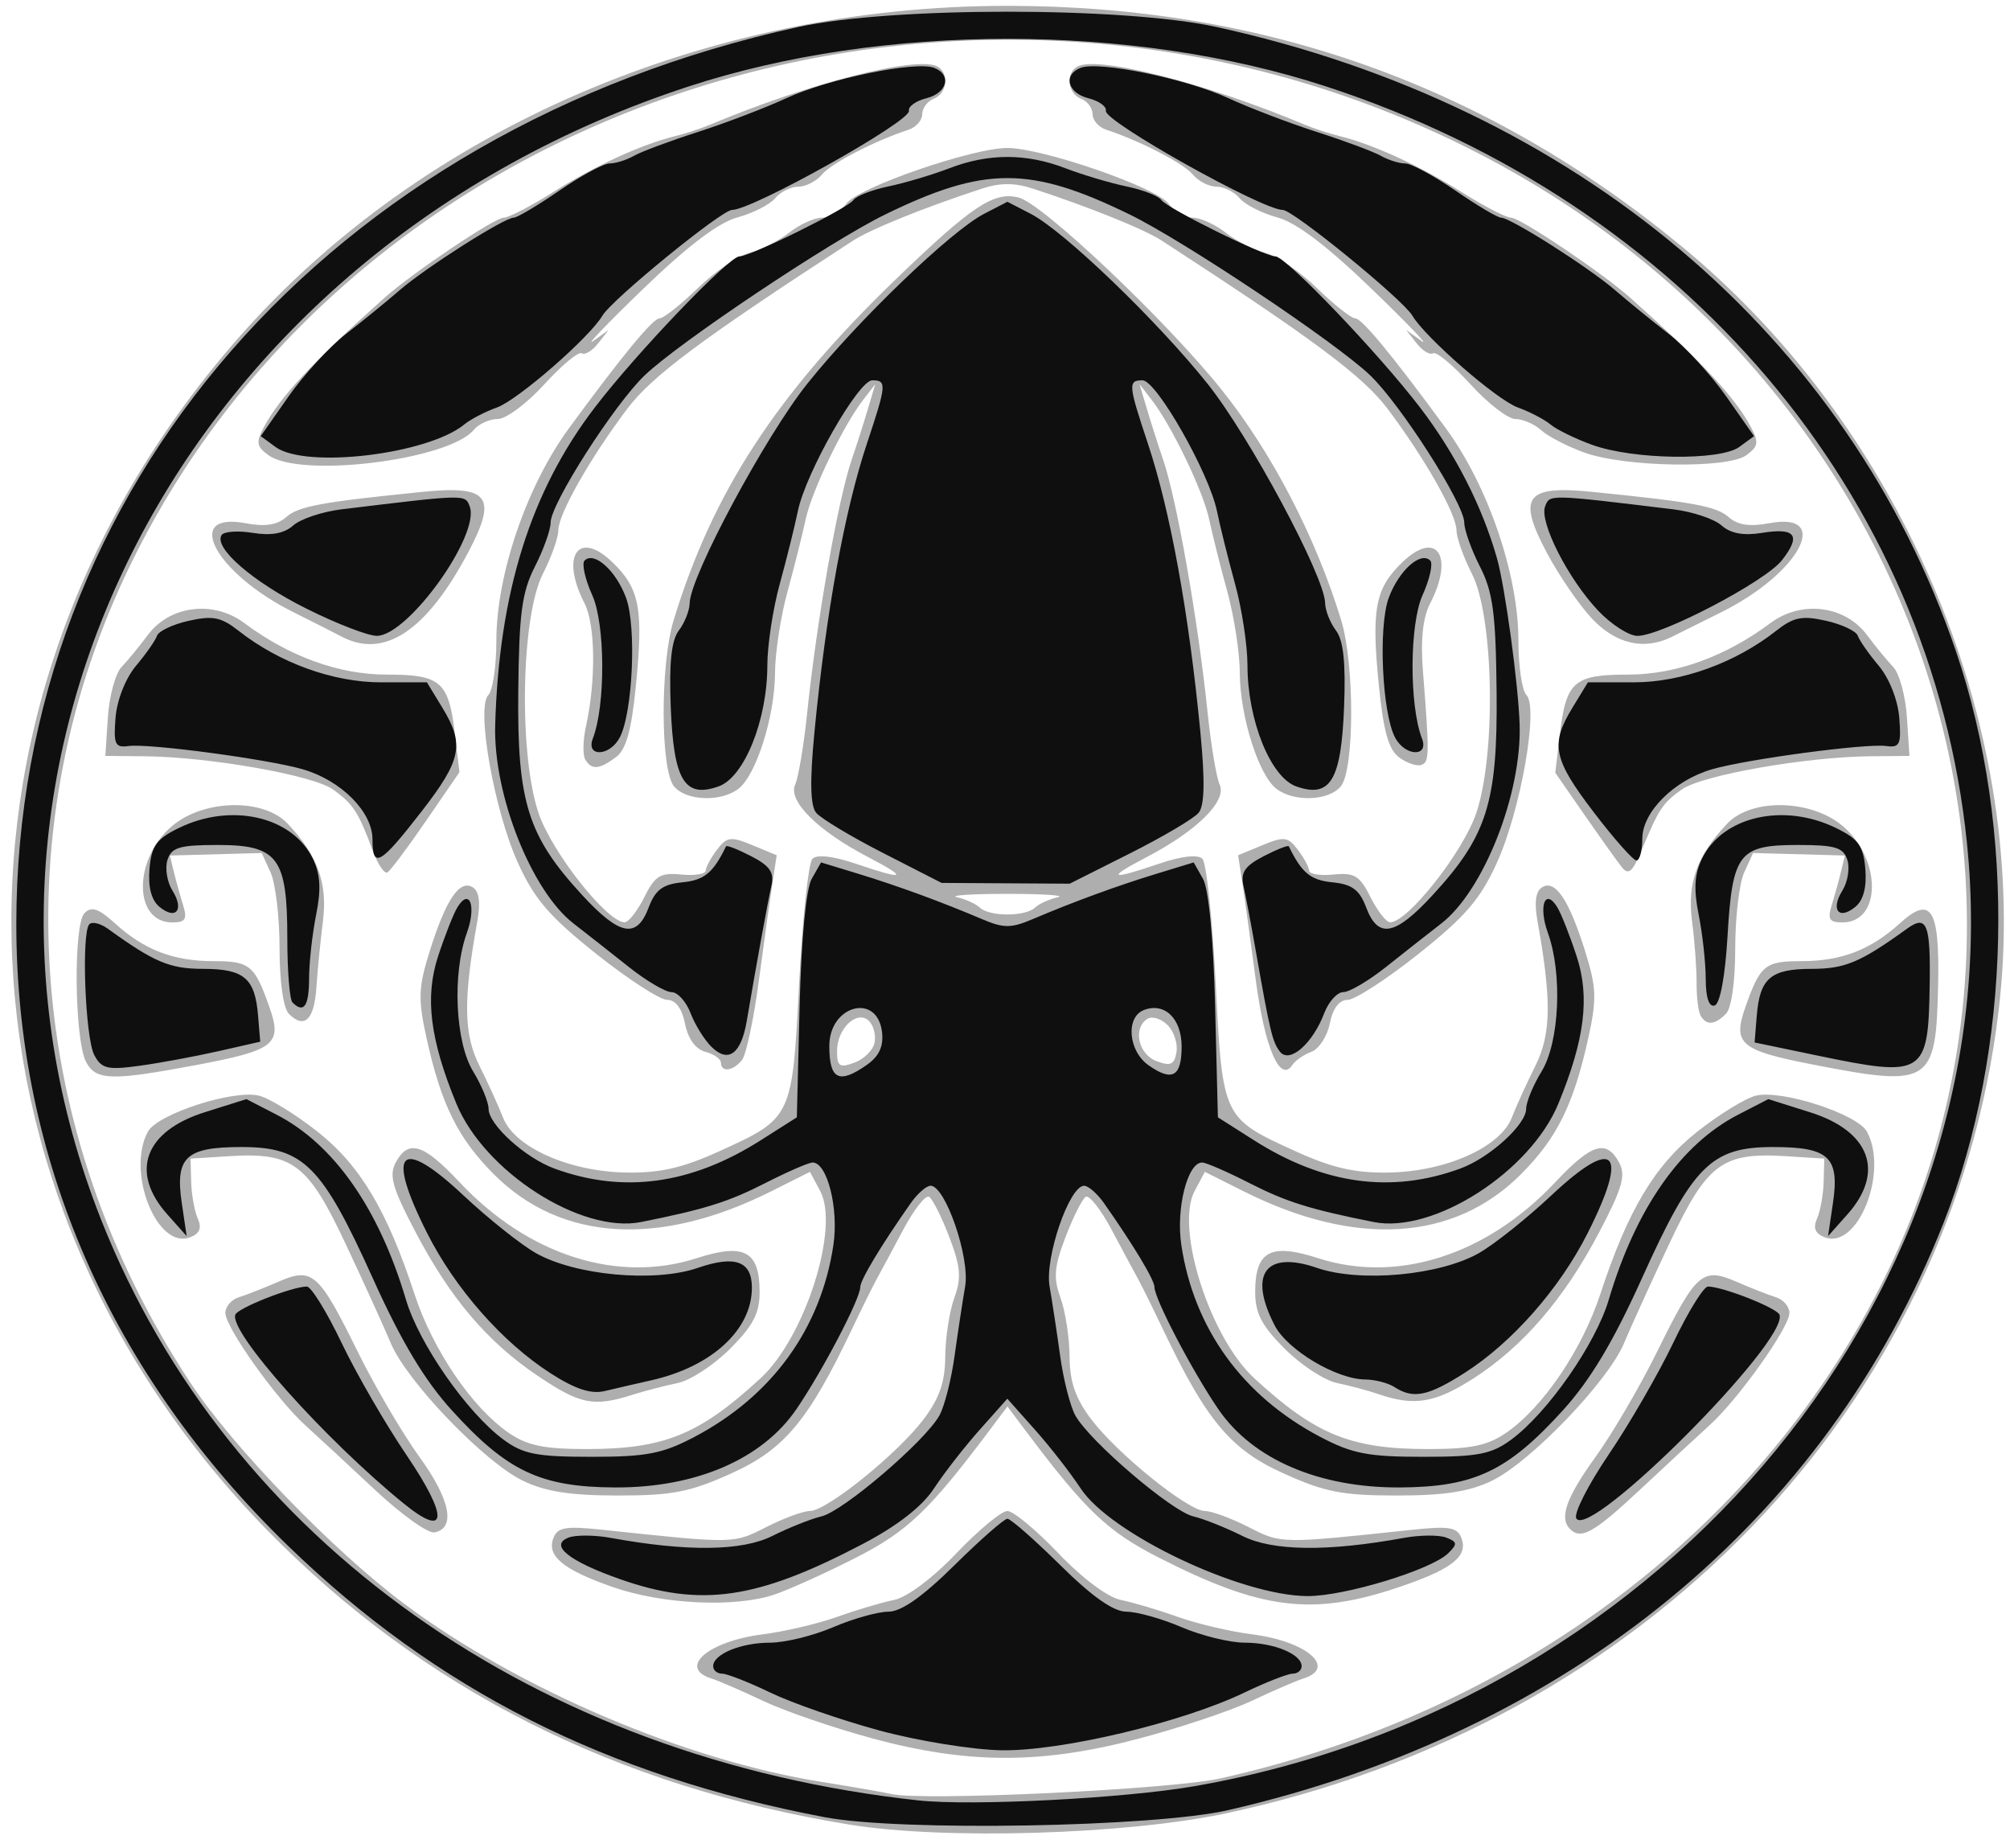 <?xml version="1.0" encoding="UTF-8" standalone="no"?>
<!-- Created with Inkscape (http://www.inkscape.org/) -->

<svg
   xmlns:dc="http://purl.org/dc/elements/1.1/"
   xmlns:cc="http://creativecommons.org/ns#"
   xmlns:rdf="http://www.w3.org/1999/02/22-rdf-syntax-ns#"
   xmlns:svg="http://www.w3.org/2000/svg"
   xmlns="http://www.w3.org/2000/svg"
   xmlns:sodipodi="http://sodipodi.sourceforge.net/DTD/sodipodi-0.dtd"
   xmlns:inkscape="http://www.inkscape.org/namespaces/inkscape"
   width="68.792mm"
   height="63.235mm"
   viewBox="0 0 68.792 63.235"
   version="1.1"
   id="svg3810"
   inkscape:version="0.92.2 5c3e80d, 2017-08-06"
   sodipodi:docname="logo-new.svg">
  <defs
     id="defs3804" />
  <sodipodi:namedview
     id="base"
     pagecolor="#ffffff"
     bordercolor="#666666"
     borderopacity="1.0"
     inkscape:pageopacity="0"
     inkscape:pageshadow="2"
     inkscape:zoom="0.35"
     inkscape:cx="278.57143"
     inkscape:cy="36.642856"
     inkscape:document-units="mm"
     inkscape:current-layer="layer1"
     showgrid="false"
     fit-margin-top="0"
     fit-margin-left="0"
     fit-margin-right="0"
     fit-margin-bottom="0"
     inkscape:pagecheckerboard="true"
     showborder="false"
     inkscape:window-width="1918"
     inkscape:window-height="718"
     inkscape:window-x="1920"
     inkscape:window-y="720"
     inkscape:window-maximized="0" />
  <g
     inkscape:label="Layer 1"
     inkscape:groupmode="layer"
     id="layer1"
     transform="translate(-32.128,-95.293)">
    <g
       id="g3962"
       transform="matrix(0.265,0,0,0.265,14.139,77.657)">
      <path
         style="fill:#aeaeae"
         d="M 177.589,302.147 C 147.397,297.222 122.541,284.671 102.49,264.225 59.69,220.584 58.193,156.063 98.91,109.918 122.548,83.129 159.341,67.305 197.99,67.305 c 33.054,0 61.774,10.239 87.052,31.034 29.023,23.877 45.248,63.002 40.958,98.771 -6.118,51.014 -45.667,92.075 -99.767,103.58 -12.958,2.756 -36.384,3.457 -48.644,1.457 z m 47.901,-5.962 c 37.992,-8.511 69.113,-31.707 85.236,-63.529 C 337.614,179.585 314.433,114.73 258.348,86.112 194.774,53.672 115.112,77.945 84.994,138.933 c -16.812,34.044 -14.009,73.644 7.519,106.223 5.462,8.266 18.454,21.681 27.602,28.501 14.75,10.997 36.213,20.151 53.875,22.978 4.125,0.66 8.175,1.363 9,1.56 3.925,0.942 36.12,-0.582 42.5,-2.011 z m -45,-5.183 c -4.95,-1.342 -11.25,-3.504 -14,-4.805 -2.75,-1.301 -5.787,-2.615 -6.75,-2.922 -4.351,-1.385 -0.38,-4.805 6.604,-5.688 2.83,-0.358 7.171,-1.376 9.646,-2.262 2.475,-0.886 5.787,-1.87 7.359,-2.187 1.682,-0.338 5.001,-2.822 8.058,-6.029 2.859,-2.999 5.821,-5.454 6.583,-5.454 0.762,0 3.724,2.454 6.583,5.454 3.057,3.207 6.376,5.691 8.058,6.029 1.573,0.317 4.884,1.3 7.359,2.187 2.475,0.886 6.816,1.904 9.646,2.262 6.984,0.884 10.955,4.304 6.604,5.688 -0.963,0.306 -4,1.618 -6.75,2.915 -2.75,1.297 -9.385,3.507 -14.746,4.912 -12.462,3.265 -21.944,3.237 -34.254,-0.1 z m -33.5,-19.539 c -6.411,-2.246 -8.525,-3.997 -7.633,-6.322 0.536,-1.397 1.581,-1.57 6.387,-1.058 17.01,1.813 16.849,1.815 21.084,-0.345 2.245,-1.145 4.789,-2.083 5.652,-2.083 2.157,0 11.294,-7.367 14.677,-11.833 2.049,-2.705 2.785,-4.829 2.805,-8.096 0.015,-2.436 0.542,-5.852 1.171,-7.591 0.937,-2.591 0.82,-4.009 -0.648,-7.854 -0.985,-2.58 -2.159,-4.919 -2.608,-5.196 -0.449,-0.277 -1.961,1.65 -3.361,4.283 -1.399,2.633 -2.92,5.462 -3.379,6.287 -0.459,0.825 -1.906,3.75 -3.215,6.5 -5.622,11.804 -8.731,15.534 -15.511,18.608 -5.399,2.448 -7.658,2.892 -14.712,2.892 -6.152,0 -9.368,-0.499 -12.281,-1.907 -4.984,-2.408 -15.007,-12.839 -17.061,-17.756 -0.859,-2.055 -3.495,-7.847 -5.858,-12.872 -4.871,-10.354 -6.813,-11.803 -15.113,-11.276 l -4.896,0.311 0.084,3 c 0.046,1.65 0.43,3.784 0.854,4.742 0.539,1.219 0.242,1.944 -0.991,2.417 -4.258,1.634 -8.272,-8.378 -5.464,-13.626 1.227,-2.293 11.076,-5.486 14.371,-4.659 1.35,0.339 4.744,2.426 7.542,4.638 5.515,4.36 8.982,10.166 12.535,20.992 2.353,7.169 7.406,14.618 12.131,17.882 2.408,1.663 4.566,2.115 10.101,2.115 10.005,0 14.57,-1.862 22.485,-9.169 5.72,-5.281 10.211,-19.406 7.677,-24.146 l -1.324,-2.477 -5,2.508 c -14.454,7.249 -27.151,6.476 -35.809,-2.183 -4.686,-4.686 -6.846,-9.069 -8.742,-17.742 -1.081,-4.941 -1.019,-6.439 0.459,-11.138 2.08,-6.613 3.85,-9.23 5.536,-8.188 0.838,0.518 1.032,1.962 0.592,4.403 -1.827,10.127 -1.765,14.55 0.261,18.608 1.104,2.213 2.488,5.253 3.075,6.755 1.485,3.8 8.509,6.932 15.847,7.066 4.363,0.08 7.301,-0.585 11.978,-2.708 9.528,-4.327 9.513,-4.294 10.406,-21.737 0.426,-8.321 1.198,-15.552 1.716,-16.07 0.589,-0.589 2.686,-0.349 5.596,0.639 6.407,2.175 6.895,1.91 1.585,-0.863 -6.496,-3.393 -10.365,-7.233 -9.415,-9.345 0.424,-0.942 1.12,-5.087 1.548,-9.212 1.242,-11.974 3.979,-27.544 5.757,-32.75 0.61,-1.788 1.545,-4.713 2.078,-6.5 l 0.968,-3.25 -1.548,2 c -2.623,3.39 -6.677,11.818 -7.455,15.5 -0.407,1.925 -1.458,6.109 -2.336,9.299 -0.878,3.189 -1.603,7.914 -1.611,10.5 -0.017,5.572 -2.429,13.195 -4.73,14.951 -2.272,1.734 -6.75,1.564 -8.311,-0.316 -1.763,-2.125 -1.799,-15.722 -0.057,-21.436 5.053,-16.573 13.267,-29.173 28.74,-44.084 9.812,-9.456 12.617,-11.32 15.822,-10.515 3.118,0.783 19.141,15.959 26.266,24.879 6.476,8.108 12.141,19.043 15.397,29.72 1.742,5.714 1.706,19.312 -0.057,21.436 -1.56,1.88 -6.038,2.05 -8.311,0.316 -2.301,-1.756 -4.713,-9.379 -4.73,-14.951 -0.008,-2.586 -0.733,-7.311 -1.611,-10.5 -0.878,-3.189 -1.93,-7.374 -2.336,-9.299 -0.778,-3.682 -4.832,-12.11 -7.455,-15.5 l -1.548,-2 0.968,3.25 c 0.532,1.788 1.467,4.713 2.078,6.5 1.778,5.206 4.515,20.776 5.757,32.75 0.428,4.125 1.125,8.27 1.548,9.212 0.95,2.112 -2.918,5.952 -9.415,9.345 -5.31,2.773 -4.823,3.038 1.585,0.863 2.91,-0.988 5.007,-1.227 5.596,-0.639 0.518,0.518 1.29,7.749 1.716,16.07 0.893,17.443 0.878,17.411 10.406,21.737 4.677,2.124 7.615,2.788 11.978,2.708 7.337,-0.134 14.361,-3.266 15.847,-7.066 0.587,-1.502 1.971,-4.541 3.075,-6.755 2.025,-4.058 2.087,-8.481 0.261,-18.608 -0.44,-2.441 -0.246,-3.885 0.592,-4.403 1.686,-1.042 3.456,1.575 5.536,8.188 1.478,4.699 1.54,6.197 0.459,11.138 -1.897,8.673 -4.057,13.056 -8.742,17.742 -8.658,8.658 -21.355,9.432 -35.809,2.183 l -5,-2.508 -1.324,2.477 c -2.534,4.739 1.957,18.865 7.677,24.146 7.915,7.308 12.48,9.169 22.485,9.169 5.535,0 7.693,-0.452 10.101,-2.115 4.725,-3.264 9.778,-10.712 12.131,-17.882 3.553,-10.826 7.02,-16.632 12.535,-20.992 2.798,-2.212 6.192,-4.299 7.542,-4.638 3.295,-0.827 13.144,2.366 14.371,4.659 2.809,5.248 -1.206,15.26 -5.464,13.626 -1.233,-0.473 -1.53,-1.198 -0.991,-2.417 0.424,-0.958 0.808,-3.092 0.854,-4.742 l 0.084,-3 -4.896,-0.311 c -8.3,-0.527 -10.242,0.922 -15.113,11.276 -2.363,5.024 -5,10.817 -5.858,12.872 -2.054,4.917 -12.077,15.348 -17.061,17.756 -2.913,1.408 -6.129,1.907 -12.281,1.907 -7.054,0 -9.314,-0.444 -14.712,-2.892 -6.78,-3.074 -9.888,-6.804 -15.511,-18.608 -1.31,-2.75 -2.757,-5.675 -3.215,-6.5 -0.459,-0.825 -1.979,-3.654 -3.379,-6.287 -1.399,-2.633 -2.912,-4.56 -3.361,-4.283 -0.449,0.277 -1.622,2.616 -2.608,5.196 -1.468,3.845 -1.585,5.262 -0.648,7.854 0.629,1.739 1.156,5.155 1.171,7.591 0.021,3.267 0.757,5.391 2.805,8.096 3.383,4.466 12.52,11.833 14.677,11.833 0.863,0 3.406,0.937 5.652,2.083 4.234,2.16 4.074,2.158 21.084,0.345 4.806,-0.512 5.851,-0.339 6.387,1.058 0.919,2.394 -1.264,4.078 -8.351,6.441 -10.954,3.653 -17.538,2.815 -30.732,-3.91 -6.653,-3.391 -9.479,-6.089 -17.299,-16.516 l -2.25,-3 -2.25,3 c -7.821,10.428 -10.646,13.125 -17.299,16.516 -3.823,1.948 -8.557,4.092 -10.522,4.763 -5.05,1.726 -14.477,1.288 -20.929,-0.972 z m 33.844,-70.276 c 0.189,-0.959 -0.129,-2.216 -0.708,-2.795 -1.511,-1.511 -4.136,0.935 -4.136,3.854 0,2.012 0.32,2.227 2.25,1.515 1.238,-0.457 2.405,-1.615 2.594,-2.574 z m 37.839,-2.277 c -0.82,-0.82 -1.984,-1.186 -2.586,-0.813 -1.921,1.187 -1.204,4.583 1.154,5.467 1.827,0.685 2.313,0.467 2.586,-1.16 0.185,-1.102 -0.334,-2.674 -1.154,-3.494 z M 201.54,183.753 c 0.522,-0.497 1.85,-1.101 2.95,-1.344 1.1,-0.242 -1.825,-0.441 -6.5,-0.441 -4.675,0 -7.6,0.198 -6.5,0.441 1.1,0.242 2.428,0.847 2.95,1.344 1.228,1.167 5.872,1.167 7.1,0 z m -85.221,75.178 c -3.394,-3.176 -7.444,-6.928 -9,-8.337 -3.739,-3.385 -10.329,-12.649 -10.329,-14.52 0,-0.815 0.787,-1.725 1.75,-2.023 0.963,-0.298 3.26,-1.199 5.106,-2.003 4.382,-1.908 5.197,-1.189 10.227,9.021 2.191,4.447 5.778,10.561 7.97,13.586 4.002,5.521 4.742,9.233 1.947,9.765 -0.825,0.157 -4.277,-2.313 -7.671,-5.49 z m 154.337,5.058 c -1.432,-1.432 -0.504,-4.055 3.302,-9.333 2.181,-3.025 5.758,-9.139 7.949,-13.586 5.03,-10.21 5.845,-10.929 10.227,-9.021 1.846,0.804 4.144,1.705 5.106,2.003 0.963,0.298 1.75,1.208 1.75,2.023 0,1.871 -6.59,11.135 -10.329,14.52 -1.556,1.409 -5.594,5.149 -8.973,8.312 -5.935,5.554 -7.614,6.5 -9.03,5.083 z M 137.357,244.218 c -6.548,-4.41 -11.299,-9.999 -15.836,-18.634 -2.954,-5.622 -3.422,-7.262 -2.541,-8.909 1.636,-3.057 3.571,-2.466 8.25,2.52 8.838,9.416 20.396,13.12 30.63,9.815 6.154,-1.988 8.13,-0.922 8.13,4.387 0,2.717 -0.85,4.346 -3.817,7.313 -2.1,2.1 -5.137,4.087 -6.75,4.417 -1.613,0.33 -4.314,1.034 -6.003,1.565 -4.892,1.538 -6.637,1.18 -12.062,-2.474 z m 108.633,2.369 c -1.375,-0.471 -3.82,-1.128 -5.433,-1.458 -1.613,-0.331 -4.65,-2.32 -6.75,-4.419 -2.967,-2.967 -3.817,-4.596 -3.817,-7.313 0,-5.309 1.975,-6.375 8.13,-4.387 10.234,3.305 21.792,-0.398 30.63,-9.815 4.68,-4.986 6.614,-5.577 8.25,-2.52 0.882,1.648 0.407,3.3 -2.589,9 -4.493,8.55 -9.835,14.756 -16.243,18.868 -4.905,3.148 -7.626,3.605 -12.178,2.045 z M 79.008,203.691 c -1.508,-2.818 -1.674,-17.779 -0.213,-19.24 0.908,-0.908 1.818,-0.602 3.938,1.324 3.783,3.437 7.555,4.882 12.745,4.882 4.68,0 5.301,0.516 7.221,5.997 1.66,4.739 0.663,5.514 -9.569,7.434 -10.862,2.038 -12.848,1.982 -14.121,-0.397 z m 222.981,0.312 c -9.342,-1.821 -10.348,-2.671 -8.709,-7.35 1.92,-5.482 2.541,-5.997 7.221,-5.997 5.19,0 8.962,-1.445 12.745,-4.882 4.041,-3.672 5.156,-1.891 4.948,7.904 -0.274,12.86 -0.959,13.297 -16.204,10.325 z m -141,-0.23 c 0,-0.486 -0.903,-1.119 -2.007,-1.408 -1.255,-0.328 -2.238,-1.682 -2.625,-3.617 -0.399,-1.995 -1.219,-3.092 -2.311,-3.092 -0.931,0 -5.055,-2.675 -9.164,-5.944 -6.032,-4.798 -7.98,-7.063 -10.109,-11.75 -3.076,-6.77 -5.42,-20.069 -3.82,-21.67 0.57,-0.57 1.036,-3.727 1.036,-7.015 0,-8.522 3.908,-19.965 9.36,-27.409 6.884,-9.399 10.854,-14.212 11.724,-14.212 0.503,0 2.72,-1.753 4.927,-3.895 2.207,-2.142 5.21,-4.195 6.672,-4.562 1.463,-0.367 3.768,-1.539 5.123,-2.605 1.355,-1.066 3.278,-1.938 4.272,-1.938 0.995,0 2.396,-0.813 3.115,-1.806 1.512,-2.09 16.274,-7.194 20.807,-7.194 4.533,0 19.295,5.104 20.807,7.194 0.719,0.994 2.12,1.806 3.115,1.806 0.995,0 2.917,0.872 4.272,1.938 1.355,1.066 3.66,2.238 5.123,2.605 1.463,0.367 4.465,2.42 6.672,4.562 2.207,2.142 4.424,3.895 4.927,3.895 0.87,0 4.84,4.813 11.724,14.212 5.452,7.444 9.36,18.887 9.36,27.409 0,3.288 0.466,6.445 1.036,7.015 1.6,1.6 -0.744,14.899 -3.82,21.67 -2.129,4.687 -4.078,6.952 -10.109,11.75 -4.109,3.269 -8.233,5.944 -9.164,5.944 -1.084,0 -1.91,1.088 -2.297,3.024 -0.333,1.663 -1.401,3.318 -2.375,3.677 -0.974,0.359 -2.092,1.136 -2.484,1.726 -1.569,2.358 -3.56,-2.271 -4.701,-10.927 -0.652,-4.95 -1.434,-10.614 -1.737,-12.587 l -0.551,-3.587 3.141,-1.301 c 2.801,-1.16 3.295,-1.097 4.57,0.587 0.786,1.038 1.443,2.254 1.461,2.702 0.018,0.448 1.445,0.673 3.173,0.5 2.68,-0.268 3.377,0.159 4.75,2.913 0.885,1.775 2.023,3.238 2.53,3.25 2.244,0.055 9.455,-9.088 11.142,-14.126 2.571,-7.682 2.249,-25.34 -0.563,-30.852 -1.1,-2.156 -2,-4.686 -2,-5.622 0,-2.085 -4.055,-9.245 -8.863,-15.651 -3.195,-4.257 -9.579,-9.015 -29.137,-21.722 -2.339,-1.519 -9.249,-4.312 -16.75,-6.768 -2.297,-0.752 -4.203,-0.752 -6.5,0 -7.5,2.456 -14.411,5.248 -16.75,6.768 -19.558,12.706 -25.942,17.465 -29.137,21.722 -4.809,6.406 -8.863,13.566 -8.863,15.651 0,0.936 -0.9,3.466 -2,5.622 -2.812,5.512 -3.135,23.17 -0.563,30.852 1.686,5.038 8.898,14.181 11.142,14.126 0.507,-0.013 1.645,-1.475 2.53,-3.25 1.373,-2.754 2.07,-3.181 4.75,-2.913 1.728,0.173 3.155,-0.052 3.173,-0.5 0.018,-0.448 0.675,-1.663 1.461,-2.702 1.275,-1.684 1.769,-1.747 4.57,-0.587 l 3.141,1.301 -0.551,3.587 c -0.303,1.973 -1.091,7.637 -1.75,12.587 -0.659,4.95 -1.637,9.562 -2.173,10.25 -1.126,1.444 -2.729,1.66 -2.729,0.367 z m -55.788,-6.304 c -0.727,-0.727 -1.212,-4.116 -1.212,-8.465 0,-3.989 -0.519,-8.391 -1.152,-9.782 l -1.152,-2.529 -5.93,0.163 -5.93,0.163 0.501,2.069 c 0.276,1.138 0.815,3.081 1.199,4.319 0.569,1.836 0.314,2.25 -1.384,2.25 -5.071,0 -5.072,-8.206 -0.002,-12.473 4.091,-3.442 11.773,-3.585 14.896,-0.277 3.895,4.127 5.176,7.68 4.551,12.626 -0.321,2.543 -0.7,6.385 -0.841,8.537 -0.273,4.157 -1.556,5.388 -3.544,3.399 z m 182.34,0.273 c -0.311,-0.503 -0.555,-2.415 -0.542,-4.25 0.013,-1.835 -0.251,-5.416 -0.585,-7.96 -0.65,-4.951 0.615,-8.481 4.528,-12.626 3.123,-3.308 10.805,-3.165 14.896,0.277 5.07,4.266 5.069,12.473 -0.002,12.473 -1.698,0 -1.953,-0.414 -1.384,-2.25 0.384,-1.238 0.923,-3.181 1.199,-4.319 l 0.501,-2.069 -5.93,-0.163 -5.93,-0.163 -1.152,2.529 c -0.633,1.391 -1.152,5.793 -1.152,9.782 0,4.308 -0.487,7.74 -1.2,8.453 -1.435,1.435 -2.48,1.527 -3.247,0.286 z M 116.023,176.394 c -1.849,-4.994 -2.502,-6.002 -5.111,-7.891 -2.564,-1.857 -16.03,-4.229 -24.423,-4.302 l -5,-0.044 0.325,-4.987 c 0.179,-2.743 0.976,-5.668 1.772,-6.5 0.796,-0.832 2.321,-2.689 3.39,-4.126 2.841,-3.82 8.475,-4.519 12.459,-1.545 5.813,4.339 12.229,6.658 18.42,6.658 6.965,0 7.977,0.887 8.784,7.694 l 0.581,4.906 -4.287,6.247 c -2.358,3.436 -4.608,6.445 -5,6.687 -0.392,0.242 -1.252,-1.016 -1.911,-2.797 z m 161.314,2.119 c -0.59,-0.746 -2.764,-3.791 -4.831,-6.767 l -3.757,-5.411 0.586,-4.945 c 0.811,-6.849 1.816,-7.733 8.788,-7.733 6.192,0 12.608,-2.319 18.42,-6.658 3.984,-2.974 9.618,-2.276 12.459,1.545 1.069,1.437 2.594,3.294 3.39,4.126 0.796,0.832 1.593,3.757 1.772,6.5 l 0.325,4.987 -5,0.044 c -8.393,0.074 -21.858,2.446 -24.423,4.302 -2.511,1.818 -2.894,2.403 -5.248,8.01 -1.115,2.656 -1.633,3.073 -2.482,2 z m -133.863,-13.88 c -0.348,-0.563 -0.313,-2.476 0.079,-4.25 1.312,-5.943 1.232,-13.188 -0.176,-15.926 -3.143,-6.112 -0.827,-9.552 3.584,-5.326 3.533,3.385 4.041,6.044 3.05,15.955 -0.585,5.854 -1.265,8.275 -2.599,9.25 -2.172,1.588 -3.098,1.658 -3.939,0.296 z m 105.109,-0.283 c -1.355,-0.991 -2.029,-3.374 -2.618,-9.263 -0.991,-9.911 -0.482,-12.57 3.05,-15.955 4.42,-4.234 6.732,-0.776 3.57,5.339 -0.941,1.819 -1.247,4.688 -0.931,8.7 0.858,10.872 0.843,11.789 -0.207,12.153 -0.572,0.199 -1.862,-0.239 -2.865,-0.973 z M 111.99,148.745 c -0.825,-0.436 -3.657,-1.873 -6.294,-3.191 -10.03,-5.017 -14.27,-12.976 -6.095,-11.443 2.517,0.472 4.083,0.237 5.239,-0.788 1.586,-1.405 4.548,-1.952 17.691,-3.268 8.518,-0.853 9.627,0.633 5.825,7.808 -5.386,10.165 -10.853,13.8 -16.367,10.882 z m 161.469,-2.349 c -1.667,-1.782 -4.293,-5.622 -5.836,-8.533 -3.802,-7.174 -2.692,-8.661 5.825,-7.808 13.143,1.317 16.106,1.864 17.691,3.268 1.157,1.025 2.722,1.26 5.239,0.788 8.175,-1.534 3.936,6.425 -6.095,11.443 -2.637,1.319 -5.575,2.782 -6.53,3.25 -3.562,1.747 -7.203,0.895 -10.295,-2.409 z M 102.554,125.327 c -1.561,-1.142 -1.64,-1.662 -0.556,-3.687 2.043,-3.818 6.405,-8.485 15.554,-16.644 3.609,-3.218 14.211,-10.34 15.394,-10.34 0.626,0 3.48,-1.475 6.341,-3.278 5.392,-3.397 11.381,-6.154 15.702,-7.227 1.375,-0.341 3.4,-0.999 4.5,-1.461 13.011,-5.464 27.067,-9.038 29.538,-7.511 1.477,0.913 1.143,3.47 -0.538,4.115 -0.825,0.317 -1.5,1.217 -1.5,2 0,0.783 -0.787,1.684 -1.75,2.001 -4.408,1.453 -9.981,4.332 -11.179,5.774 -0.724,0.872 -2.106,1.586 -3.071,1.586 -0.965,0 -2.313,0.672 -2.994,1.493 -0.681,0.821 -2.874,1.935 -4.872,2.476 -2.439,0.66 -6.429,3.682 -12.134,9.189 -4.675,4.514 -7.6,7.562 -6.5,6.774 l 2,-1.432 -1.363,1.739 c -0.75,0.956 -1.703,1.529 -2.117,1.273 -0.415,-0.256 -2.587,1.549 -4.828,4.011 -2.241,2.462 -4.946,4.477 -6.01,4.477 -1.065,0 -2.458,0.629 -3.095,1.397 -3.247,3.913 -22.412,6.278 -26.521,3.274 z m 169.962,-0.335 c -2.186,-0.787 -4.696,-2.085 -5.579,-2.883 -0.883,-0.799 -2.383,-1.453 -3.335,-1.453 -0.951,0 -3.563,-2.015 -5.804,-4.477 -2.241,-2.462 -4.414,-4.267 -4.828,-4.011 -0.415,0.256 -1.367,-0.317 -2.117,-1.273 l -1.363,-1.739 2,1.432 c 1.1,0.788 -1.825,-2.261 -6.5,-6.774 -5.705,-5.508 -9.695,-8.53 -12.134,-9.189 -1.998,-0.54 -4.191,-1.654 -4.872,-2.476 -0.681,-0.821 -2.029,-1.493 -2.994,-1.493 -0.965,0 -2.347,-0.714 -3.071,-1.586 -1.197,-1.443 -6.771,-4.322 -11.179,-5.774 -0.963,-0.317 -1.75,-1.218 -1.75,-2.001 0,-0.783 -0.675,-1.683 -1.5,-2 -1.68,-0.645 -2.014,-3.202 -0.538,-4.115 2.471,-1.527 16.527,2.047 29.538,7.511 1.1,0.462 3.125,1.119 4.5,1.461 4.321,1.073 10.31,3.83 15.702,7.227 2.861,1.803 5.715,3.278 6.341,3.278 1.183,0 11.785,7.121 15.394,10.34 9.149,8.159 13.511,12.827 15.554,16.644 1.084,2.025 1.006,2.545 -0.556,3.687 -2.41,1.762 -15.676,1.549 -20.909,-0.335 z"
         id="path3966"
         inkscape:connector-curvature="0" />
      <path
         style="fill:#0f0f0f"
         d="m 174.372,301.188 c -28.177,-5.362 -50.043,-16.408 -69.216,-34.966 -23.031,-22.292 -35.166,-50.018 -35.166,-80.343 0,-56.279 40.422,-102.622 101.053,-115.855 11.979,-2.615 41.916,-2.615 53.895,0 46.492,10.148 81.66,39.821 95.562,80.632 7.828,22.98 7.208,51.456 -1.606,73.794 -15.174,38.455 -48.456,65.768 -92.403,75.832 -9.598,2.198 -42.337,2.767 -52.118,0.906 z m 47.781,-4.001 c 61.529,-10.734 105.633,-64.58 99.761,-121.798 -4.616,-44.982 -36.472,-82.571 -82.783,-97.683 -25.085,-8.185 -57.199,-8.185 -82.284,0 -65.366,21.329 -99.428,87.114 -75.846,146.481 16.415,41.322 56.085,69.466 105.488,74.837 6.919,0.752 26.643,-0.264 35.663,-1.837 z m -40.663,-7.184 c -4.95,-1.341 -11.295,-3.543 -14.1,-4.893 -2.805,-1.35 -5.617,-2.454 -6.25,-2.454 -0.633,0 -1.15,-0.434 -1.15,-0.965 0,-1.553 3.59,-3.035 7.351,-3.035 1.916,0 5.582,-0.9 8.149,-2 2.566,-1.1 5.773,-2 7.126,-2 1.665,0 4.423,-1.939 8.535,-6 3.341,-3.3 6.419,-6 6.839,-6 0.42,0 3.498,2.7 6.839,6 4.112,4.061 6.87,6 8.535,6 1.353,0 4.56,0.9 7.126,2 2.566,1.1 6.233,2 8.149,2 3.761,0 7.351,1.482 7.351,3.035 0,0.531 -0.518,0.965 -1.15,0.965 -0.633,0 -3.445,1.101 -6.25,2.448 -8.051,3.864 -23.64,7.567 -31.345,7.445 -3.715,-0.059 -10.804,-1.204 -15.754,-2.546 z m -33.5,-19.54 c -6.651,-2.33 -9.22,-4.401 -6.673,-5.379 0.925,-0.355 3.368,-0.338 5.428,0.038 9.884,1.803 16.96,1.72 20.883,-0.246 2.124,-1.065 4.988,-2.205 6.364,-2.534 2.819,-0.675 13.395,-9.728 15.22,-13.028 0.656,-1.186 1.534,-4.632 1.952,-7.657 0.418,-3.025 1.034,-7.075 1.369,-9 0.645,-3.702 -2.546,-13 -4.461,-13 -0.544,0 -1.7,1.012 -2.569,2.25 -3.826,5.447 -6.513,9.914 -6.513,10.828 0,1.516 -4.913,10.902 -8.267,15.795 -4.427,6.457 -13.004,10.143 -23.461,10.082 -9.578,-0.056 -13.882,-2.094 -21.023,-9.958 -3.532,-3.889 -6.519,-8.875 -10.184,-17 -6.591,-14.612 -8.971,-16.997 -16.958,-16.997 -7.233,0 -8.614,1.295 -7.733,7.255 l 0.627,4.245 -2.5,-2.806 c -4.872,-5.466 -2.935,-10.742 4.841,-13.188 l 5.376,-1.691 3.891,2.005 c 7.408,3.816 13.225,12.13 16.712,23.883 1.695,5.712 7.879,14.59 12.589,18.072 2.548,1.884 4.295,2.225 11.4,2.225 7.087,0 9.153,-0.401 13.29,-2.58 10.006,-5.269 16.31,-13.978 17.928,-24.768 0.706,-4.707 -0.792,-10.653 -2.684,-10.653 -0.502,0 -3.259,1.199 -6.129,2.664 -4.746,2.423 -7.778,3.373 -16.017,5.019 -7.726,1.543 -20.248,-6.482 -23.872,-15.3 -3.403,-8.28 -4.079,-13.739 -2.354,-19.009 0.878,-2.68 2.005,-5.536 2.506,-6.345 1.576,-2.544 2.458,-0.129 1.211,3.317 -1.901,5.257 -1.503,14.094 0.804,17.88 1.098,1.801 1.998,3.977 2,4.837 0.005,2.053 4.72,6.331 8.504,7.717 8.902,3.26 17.661,2.058 26.654,-3.657 l 4.654,-2.958 0.358,-14.333 c 0.217,-8.68 0.833,-15.17 1.563,-16.456 l 1.205,-2.124 4.782,1.459 c 5.106,1.558 10.76,3.629 16.032,5.873 2.767,1.177 3.733,1.177 6.5,0 5.273,-2.244 10.926,-4.314 16.032,-5.873 l 4.782,-1.459 1.205,2.124 c 0.73,1.286 1.346,7.776 1.563,16.456 l 0.358,14.333 4.654,2.958 c 8.993,5.715 17.752,6.916 26.654,3.657 3.784,-1.386 8.499,-5.664 8.504,-7.717 0.002,-0.86 0.902,-3.036 2,-4.837 2.308,-3.785 2.705,-12.623 0.804,-17.88 -1.246,-3.446 -0.364,-5.862 1.211,-3.317 0.501,0.809 1.629,3.664 2.506,6.345 1.725,5.271 1.05,10.729 -2.354,19.009 -3.624,8.817 -16.146,16.843 -23.872,15.3 -8.239,-1.646 -11.272,-2.596 -16.017,-5.019 -2.869,-1.465 -5.627,-2.664 -6.129,-2.664 -1.892,0 -3.39,5.945 -2.684,10.653 1.618,10.79 7.922,19.499 17.928,24.768 4.138,2.179 6.203,2.58 13.29,2.58 7.106,0 8.853,-0.341 11.4,-2.225 4.711,-3.483 10.895,-12.36 12.589,-18.072 3.487,-11.753 9.304,-20.067 16.712,-23.883 l 3.891,-2.005 5.376,1.691 c 7.776,2.446 9.712,7.722 4.841,13.188 l -2.5,2.806 0.627,-4.245 c 0.881,-5.96 -0.5,-7.255 -7.733,-7.255 -7.987,0 -10.367,2.385 -16.958,16.997 -3.665,8.125 -6.652,13.111 -10.184,17 -7.142,7.864 -11.445,9.902 -21.023,9.958 -10.457,0.061 -19.034,-3.625 -23.461,-10.082 -3.355,-4.893 -8.267,-14.279 -8.267,-15.795 0,-0.914 -2.687,-5.381 -6.513,-10.828 -0.869,-1.238 -2.025,-2.25 -2.569,-2.25 -1.915,0 -5.106,9.298 -4.461,13 0.335,1.925 0.951,5.975 1.369,9 0.418,3.025 1.296,6.471 1.952,7.657 1.825,3.3 12.401,12.354 15.22,13.028 1.376,0.329 4.24,1.47 6.364,2.534 3.922,1.966 10.998,2.049 20.883,0.246 2.06,-0.376 4.502,-0.393 5.428,-0.038 1.455,0.558 1.49,0.833 0.255,2.035 -2.199,2.141 -13.364,5.539 -18.146,5.522 -8.589,-0.029 -25.476,-8.042 -29.318,-13.911 -1.287,-1.966 -3.943,-5.375 -5.902,-7.575 l -3.562,-4 -3.562,4 c -1.959,2.2 -4.615,5.609 -5.902,7.575 -1.531,2.339 -4.707,4.817 -9.188,7.171 -13.667,7.177 -20.885,8.227 -31.348,4.562 z m 31.835,-66.404 c 1.591,-1.114 2.187,-2.396 1.972,-4.241 -0.595,-5.124 -6.807,-3.486 -6.807,1.794 0,4.336 1.242,4.964 4.835,2.448 z m 40.665,-2.378 c 0,-3.61 -2.196,-5.74 -4.864,-4.716 -2.392,0.918 -2.026,5.304 0.595,7.14 3.069,2.15 4.269,1.469 4.269,-2.424 z m -100.5,58.978 c -10.239,-8.351 -22.479,-22.066 -21.721,-24.34 0.287,-0.862 7.266,-3.619 9.234,-3.649 0.557,-0.008 2.572,3.247 4.478,7.235 1.905,3.987 5.688,10.527 8.405,14.532 5.48,8.078 5.303,10.868 -0.396,6.221 z m 151.474,1.955 c -0.371,-0.6 1.518,-4.324 4.198,-8.275 2.68,-3.951 6.432,-10.446 8.337,-14.433 1.905,-3.987 3.92,-7.243 4.478,-7.235 1.968,0.029 8.947,2.787 9.234,3.649 1.15,3.449 -24.491,29.136 -26.247,26.295 z M 138.99,243.872 c -6.22,-3.998 -12.318,-10.921 -15.943,-18.104 -5.384,-10.666 -3.534,-12.576 4.701,-4.856 3.158,2.961 7.353,6.304 9.321,7.429 5.07,2.897 15.363,3.842 20.938,1.921 4.825,-1.662 6.983,-0.87 6.983,2.566 0,5.426 -5.189,10.197 -13,11.952 -1.925,0.433 -4.625,1.056 -6,1.385 -1.773,0.425 -3.809,-0.242 -7,-2.293 z m 109,1.784 c -0.825,-0.533 -2.53,-0.976 -3.79,-0.985 -3.714,-0.025 -10.051,-3.806 -11.69,-6.975 -3.439,-6.65 -1.181,-9.723 5.463,-7.434 5.575,1.921 15.868,0.976 20.938,-1.921 1.968,-1.125 6.163,-4.468 9.321,-7.429 8.235,-7.72 10.085,-5.809 4.701,4.856 -3.623,7.177 -9.736,14.122 -15.889,18.05 -4.719,3.013 -6.635,3.402 -9.054,1.838 z M 80.067,202.801 c -1.184,-2.212 -1.7,-15.855 -0.64,-16.915 0.362,-0.362 1.425,-0.106 2.361,0.57 6.029,4.353 8.021,5.193 12.33,5.196 5.285,0.004 6.697,1.203 7.094,6.023 l 0.278,3.383 -5.412,1.227 c -2.977,0.675 -7.553,1.522 -10.17,1.881 -4.131,0.568 -4.901,0.388 -5.84,-1.367 z m 222.423,0.021 -8,-1.666 0.278,-3.432 c 0.395,-4.869 1.796,-6.068 7.094,-6.072 4.309,-0.003 6.301,-0.843 12.33,-5.196 2.541,-1.835 3.03,-0.624 2.911,7.206 -0.179,11.749 -0.678,12.062 -14.613,9.16 z M 159.8,201.753 c -0.929,-0.908 -2.156,-2.876 -2.725,-4.374 -0.569,-1.498 -1.679,-2.723 -2.465,-2.723 -0.787,0 -3.269,-1.462 -5.517,-3.25 -2.248,-1.788 -5.459,-4.312 -7.136,-5.61 -5.465,-4.23 -10.382,-16.688 -10.12,-25.64 0.501,-17.16 4.59,-30.183 12.872,-41 5.413,-7.07 17.318,-19.5 18.676,-19.5 1.44,0 14.017,-6.222 14.734,-7.289 0.346,-0.514 2.371,-1.299 4.5,-1.745 2.129,-0.445 5.672,-1.5 7.872,-2.344 5.079,-1.948 9.921,-1.948 15,0 2.2,0.844 5.742,1.899 7.872,2.344 2.129,0.445 4.154,1.23 4.5,1.745 0.717,1.067 13.295,7.289 14.734,7.289 1.358,0 13.263,12.43 18.676,19.5 4.56,5.956 8.043,12.78 9.95,19.5 1.045,3.679 2.772,16.394 2.922,21.5 0.261,8.952 -4.656,21.409 -10.12,25.64 -1.677,1.298 -4.888,3.823 -7.136,5.61 -2.248,1.788 -4.731,3.25 -5.517,3.25 -0.787,0 -1.898,1.231 -2.47,2.736 -1.491,3.922 -4.466,6.518 -5.697,4.971 -0.978,-1.228 -1.301,-2.575 -3.168,-13.208 -0.58,-3.3 -1.282,-6.998 -1.56,-8.219 -0.394,-1.725 0.185,-2.576 2.598,-3.824 1.707,-0.883 3.175,-1.46 3.261,-1.281 1.661,3.423 2.804,4.368 5.622,4.646 2.549,0.251 3.505,0.962 4.368,3.25 1.538,4.075 3.732,3.666 8.588,-1.602 7.022,-7.618 8.396,-11.98 8.256,-26.204 -0.1,-10.159 -0.464,-12.908 -2.149,-16.21 -1.116,-2.187 -2.028,-4.744 -2.028,-5.682 0,-2.419 -8.218,-15.268 -12.177,-19.039 -4.487,-4.274 -23.968,-17.296 -31.027,-20.741 -12.852,-6.271 -18.739,-6.271 -31.591,0 -7.059,3.445 -26.541,16.468 -31.027,20.741 -3.959,3.771 -12.177,16.62 -12.177,19.039 0,0.938 -0.913,3.495 -2.028,5.682 -1.684,3.302 -2.049,6.051 -2.149,16.21 -0.14,14.224 1.234,18.586 8.256,26.204 4.856,5.268 7.05,5.677 8.588,1.602 0.863,-2.288 1.819,-2.999 4.368,-3.25 2.818,-0.278 3.961,-1.223 5.622,-4.646 0.086,-0.178 1.554,0.399 3.261,1.281 2.413,1.248 2.991,2.099 2.598,3.824 -0.473,2.07 -1.921,10.007 -3.181,17.434 -0.721,4.252 -2.371,5.485 -4.525,3.382 z m -54.143,-5.764 c -0.367,-0.367 -0.667,-4.092 -0.667,-8.277 0,-10.429 -1.213,-12.056 -8.989,-12.056 -4.934,0 -5.974,0.31 -6.491,1.937 -0.338,1.066 -0.048,2.845 0.645,3.955 1.555,2.491 0.446,3.86 -1.691,2.086 -1.027,-0.853 -1.47,-2.552 -1.274,-4.889 0.249,-2.972 0.897,-3.873 3.801,-5.288 6.771,-3.299 14.638,-1.495 17.297,3.966 0.971,1.995 1.086,3.949 0.426,7.233 -0.498,2.475 -0.909,6.188 -0.914,8.25 -0.008,3.575 -0.682,4.544 -2.142,3.083 z m 182.521,-3.032 c -0.003,-2.091 -0.413,-5.826 -0.911,-8.301 -0.66,-3.284 -0.545,-5.238 0.426,-7.233 2.659,-5.461 10.526,-7.264 17.297,-3.966 2.903,1.414 3.551,2.316 3.801,5.288 0.196,2.337 -0.247,4.037 -1.274,4.889 -2.137,1.773 -3.246,0.405 -1.691,-2.086 0.693,-1.109 0.983,-2.889 0.645,-3.955 -0.515,-1.624 -1.556,-1.937 -6.425,-1.937 -7.607,0 -8.424,1.067 -9.055,11.819 -0.302,5.141 -0.958,8.674 -1.653,8.903 -0.735,0.242 -1.155,-0.999 -1.159,-3.421 z M 181.933,176.691 c -4.156,-2.126 -8.048,-4.466 -8.647,-5.2 -0.754,-0.923 -0.823,-4.11 -0.224,-10.335 1.488,-15.454 3.888,-28.652 6.8,-37.38 2.523,-7.564 2.569,-8.12 0.677,-8.12 -1.793,0 -8.595,11.946 -9.61,16.878 -0.41,1.992 -1.464,6.231 -2.342,9.421 -0.878,3.189 -1.598,7.914 -1.601,10.5 -0.006,7.091 -2.982,14.472 -6.306,15.641 -4.399,1.547 -5.796,-0.774 -6.171,-10.253 -0.225,-5.708 0.083,-8.609 1.049,-9.883 0.752,-0.992 1.382,-2.589 1.4,-3.548 0.063,-3.444 9.764,-21.527 15.195,-28.323 6.532,-8.174 18.541,-19.712 22.818,-21.924 l 3.019,-1.561 3.019,1.561 c 4.277,2.212 16.286,13.75 22.818,21.924 5.43,6.795 15.132,24.879 15.195,28.323 0.018,0.959 0.647,2.556 1.4,3.548 0.967,1.275 1.274,4.175 1.049,9.883 -0.374,9.478 -1.771,11.8 -6.171,10.253 -3.324,-1.169 -6.3,-8.55 -6.306,-15.641 -0.002,-2.586 -0.722,-7.311 -1.601,-10.5 -0.878,-3.189 -1.932,-7.429 -2.342,-9.421 -1.016,-4.932 -7.817,-16.878 -9.61,-16.878 -1.892,0 -1.846,0.556 0.677,8.12 2.912,8.729 5.313,21.927 6.8,37.38 0.6,6.23 0.53,9.411 -0.225,10.336 -0.6,0.735 -4.594,3.098 -8.875,5.25 l -7.784,3.913 -8.272,-0.05 -8.272,-0.05 -7.557,-3.865 z m -65.943,-1.765 c 0,-3.543 -4.045,-7.608 -9,-9.043 -4.515,-1.308 -19.903,-3.363 -22.5,-3.004 -1.751,0.242 -1.961,-0.212 -1.684,-3.658 0.184,-2.293 1.292,-5.094 2.654,-6.713 1.286,-1.528 2.502,-3.269 2.701,-3.868 0.2,-0.599 2.043,-1.469 4.095,-1.931 3.094,-0.698 4.193,-0.479 6.433,1.283 5.282,4.155 12.216,6.664 18.414,6.664 h 5.915 l 1.982,3.25 c 2.892,4.743 2.503,6.736 -2.598,13.325 -5.416,6.996 -6.413,7.57 -6.413,3.695 z m 157.742,-3.478 c -5.263,-6.889 -5.65,-8.792 -2.753,-13.543 l 1.982,-3.25 h 5.915 c 6.198,0 13.132,-2.51 18.414,-6.664 2.24,-1.762 3.339,-1.981 6.433,-1.283 2.052,0.463 3.895,1.332 4.095,1.931 0.2,0.599 1.415,2.34 2.701,3.868 1.362,1.619 2.47,4.42 2.654,6.713 0.277,3.445 0.068,3.9 -1.684,3.658 -2.597,-0.359 -17.985,1.695 -22.5,3.004 -4.896,1.419 -9,5.505 -9,8.96 0,1.547 -0.341,2.813 -0.758,2.813 -0.417,0 -2.892,-2.793 -5.5,-6.207 z m -129.282,-9.543 c 1.653,-4.289 1.609,-14.769 -0.078,-18.51 -0.933,-2.068 -1.379,-4.077 -0.991,-4.465 1.238,-1.238 4.068,1.307 5.36,4.821 1.368,3.719 0.854,14.904 -0.83,18.05 -1.305,2.438 -4.397,2.531 -3.461,0.104 z m 103.617,-0.104 c -1.683,-3.146 -2.198,-14.331 -0.83,-18.05 1.292,-3.514 4.122,-6.059 5.36,-4.821 0.387,0.387 -0.059,2.397 -0.991,4.465 -1.687,3.741 -1.731,14.222 -0.078,18.51 0.936,2.427 -2.157,2.334 -3.461,-0.104 z M 107.49,145.155 c -6.948,-3.469 -12.018,-7.852 -10.996,-9.505 0.293,-0.474 2.11,-0.606 4.037,-0.293 2.393,0.388 4.052,0.083 5.232,-0.963 0.95,-0.842 3.752,-1.777 6.227,-2.077 16.155,-1.957 15.951,-1.952 16.554,-0.38 1.407,3.666 -7.966,16.722 -12,16.716 -1.13,-0.002 -5.204,-1.576 -9.054,-3.498 z m 166.804,0.251 c -3.874,-4.077 -7.631,-11.455 -6.858,-13.469 0.603,-1.572 0.399,-1.577 16.554,0.38 2.475,0.3 5.277,1.234 6.227,2.077 1.18,1.046 2.839,1.351 5.232,0.963 4.343,-0.705 5.091,0.33 2.562,3.546 -2.167,2.755 -15.549,9.754 -18.649,9.754 -1.089,0 -3.369,-1.462 -5.068,-3.25 z m -170.829,-21.144 -1.907,-1.394 3.569,-5.098 c 1.963,-2.804 5.323,-6.459 7.466,-8.121 2.143,-1.663 5.247,-4.192 6.897,-5.621 3.393,-2.938 13.512,-9.371 14.74,-9.371 0.444,0 3.097,-1.575 5.896,-3.5 2.798,-1.925 5.719,-3.5 6.489,-3.5 0.771,0 2.183,-0.443 3.138,-0.985 0.955,-0.542 4.661,-1.924 8.236,-3.071 3.575,-1.148 8.75,-3.124 11.5,-4.393 5.424,-2.502 16.672,-4.806 19.033,-3.9 2.313,0.887 1.712,3.249 -1,3.93 -1.357,0.341 -2.369,1.071 -2.25,1.624 0.286,1.325 -20.193,12.795 -22.844,12.795 -1.346,0 -15.499,11.543 -16.747,13.658 -1.666,2.825 -10.915,10.88 -13.599,11.843 -1.535,0.551 -3.424,1.528 -4.2,2.172 -4.684,3.887 -20.513,5.788 -24.419,2.933 z m 170.082,-0.259 c -2.168,-0.781 -4.599,-1.966 -5.402,-2.632 -0.803,-0.666 -2.715,-1.662 -4.25,-2.213 -2.684,-0.963 -11.932,-9.018 -13.599,-11.843 -1.247,-2.115 -15.401,-13.658 -16.747,-13.658 -2.651,0 -23.13,-11.471 -22.844,-12.795 0.119,-0.553 -0.893,-1.283 -2.25,-1.624 -2.712,-0.681 -3.313,-3.042 -1,-3.93 2.362,-0.906 13.609,1.398 19.033,3.9 2.75,1.268 7.925,3.245 11.5,4.393 3.575,1.148 7.281,2.53 8.236,3.071 0.955,0.542 2.367,0.985 3.138,0.985 0.771,0 3.691,1.575 6.489,3.5 2.798,1.925 5.452,3.5 5.896,3.5 1.228,0 11.347,6.433 14.74,9.371 1.65,1.429 4.753,3.958 6.897,5.621 2.143,1.663 5.503,5.317 7.466,8.121 l 3.569,5.098 -1.907,1.394 c -2.465,1.802 -13.67,1.649 -18.967,-0.259 z"
         id="path3964"
         inkscape:connector-curvature="0" />
    </g>
  </g>
</svg>
